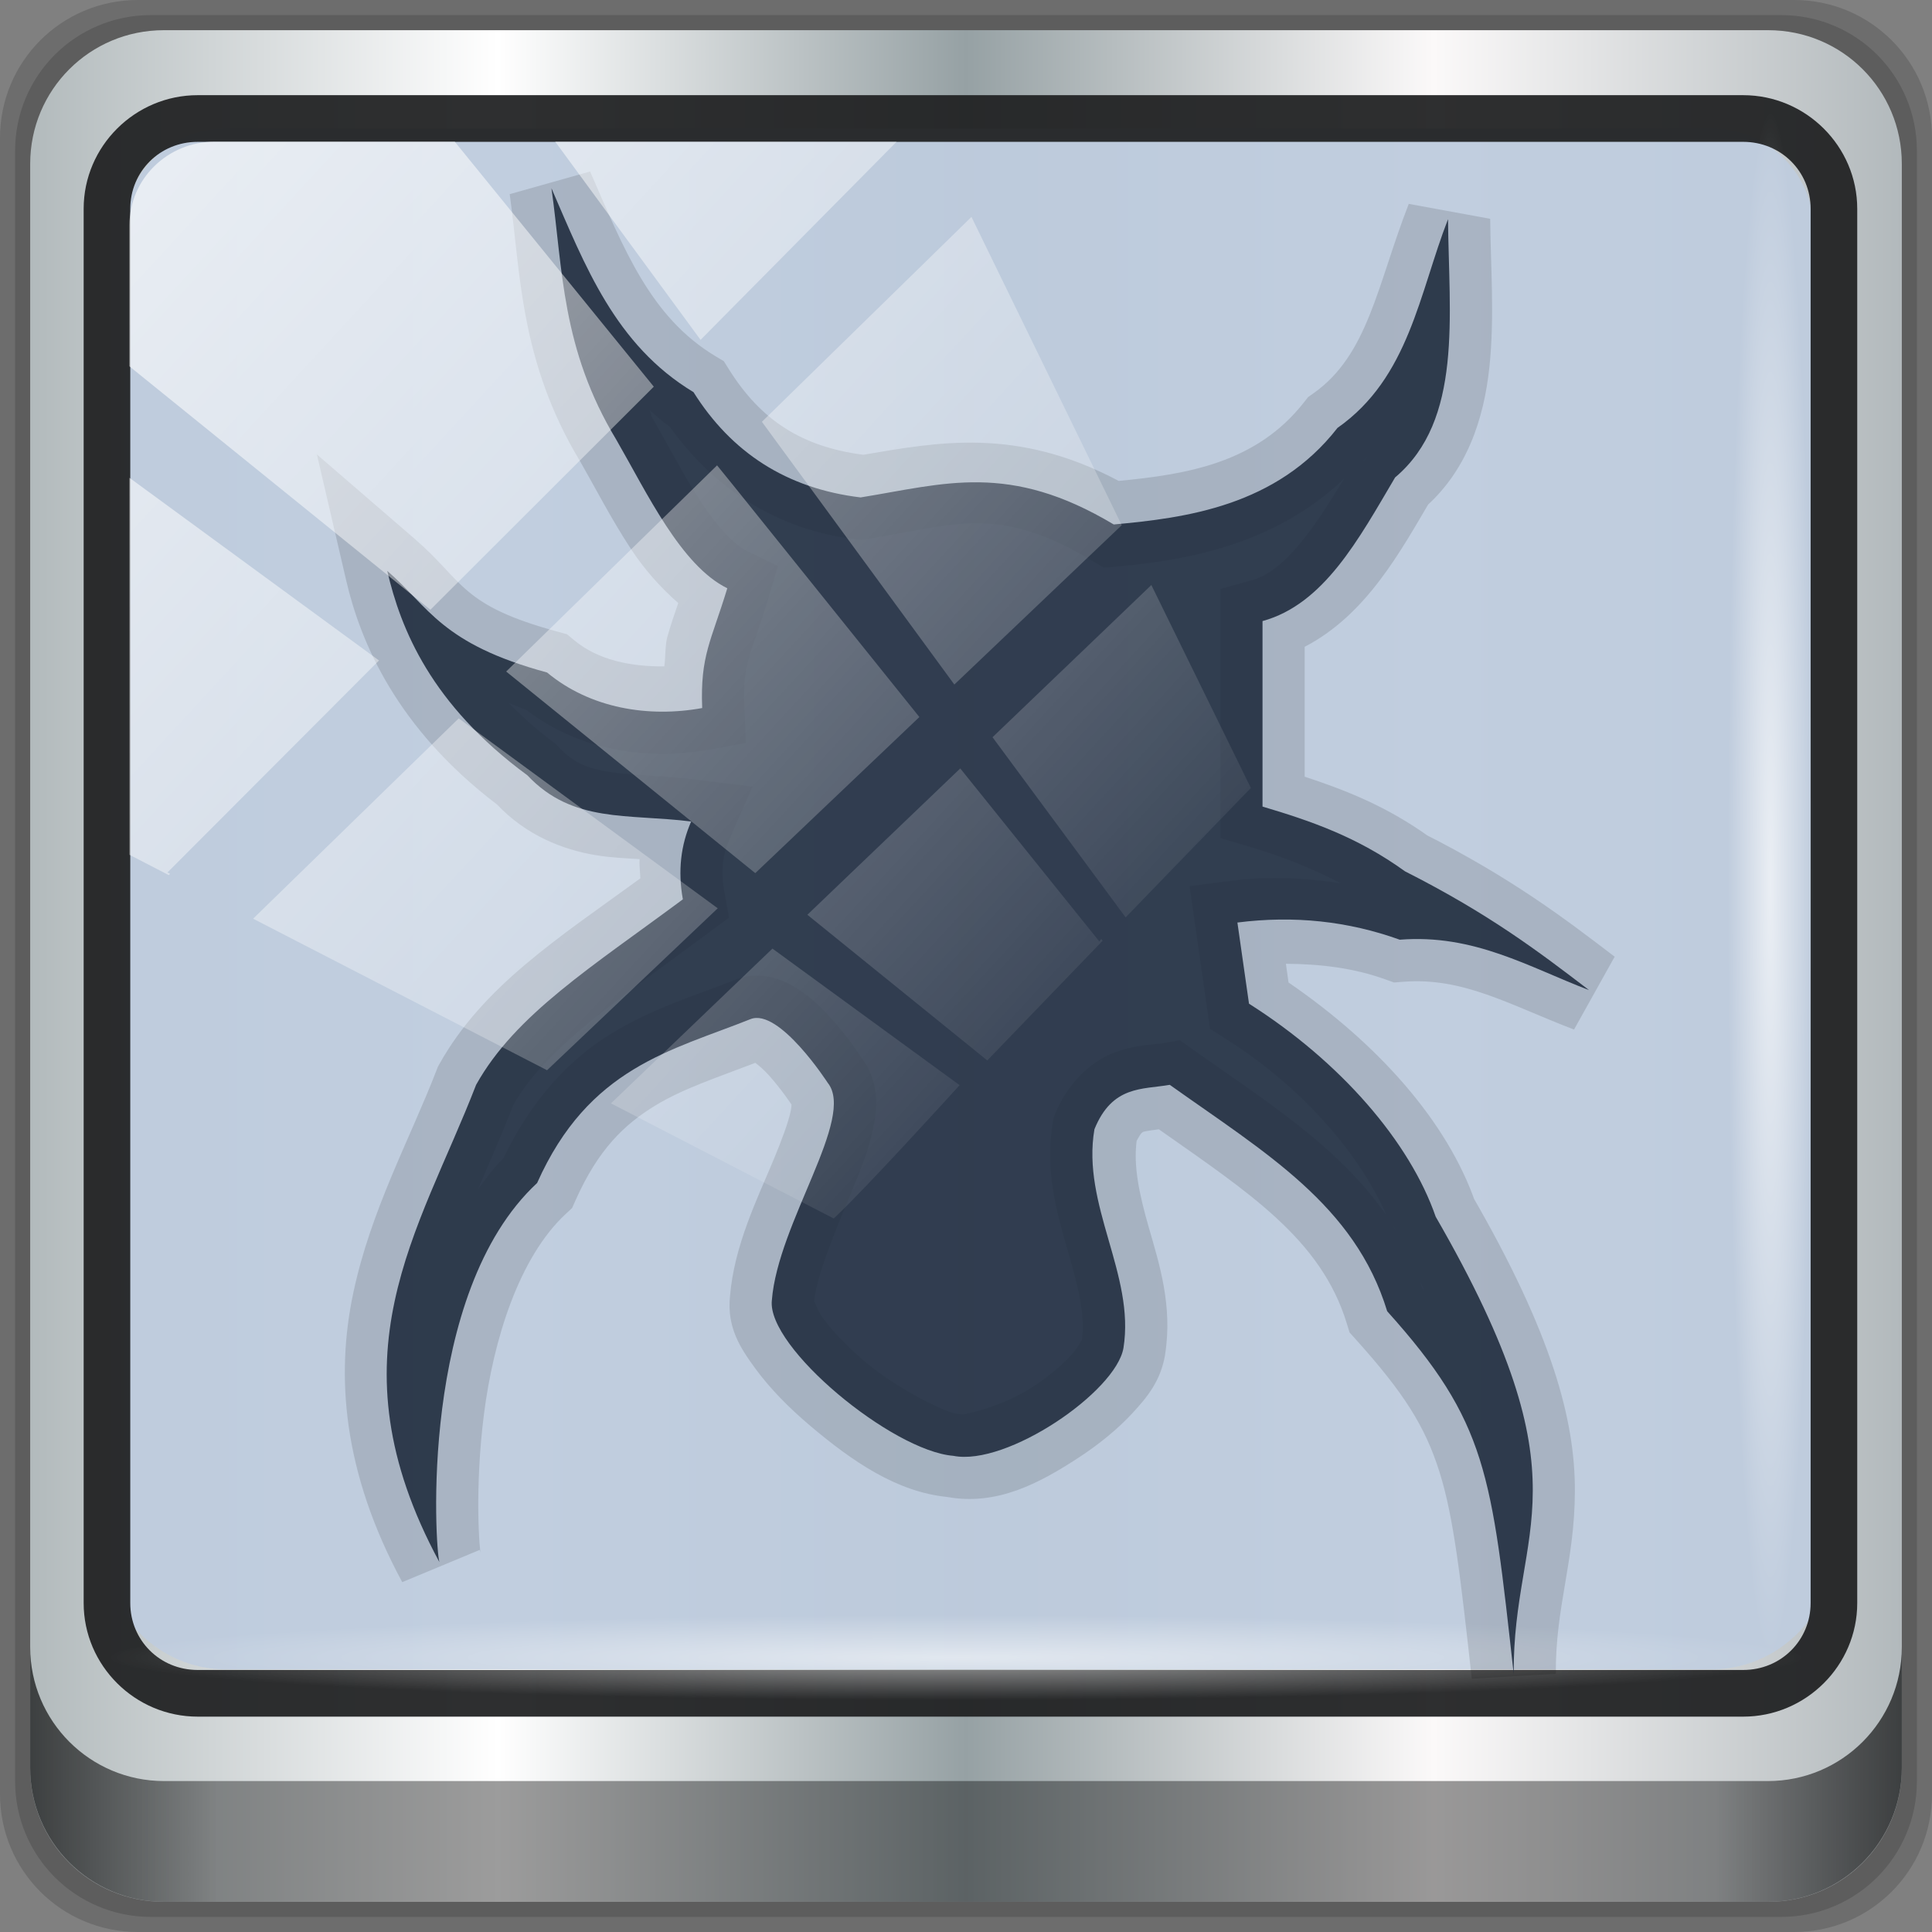 <?xml version="1.0" encoding="UTF-8" standalone="no"?>
<!-- Created with Inkscape (http://www.inkscape.org/) -->

<svg
   xmlns:dc="http://purl.org/dc/elements/1.1/"
   xmlns:cc="http://creativecommons.org/ns#"
   xmlns:rdf="http://www.w3.org/1999/02/22-rdf-syntax-ns#"
   xmlns:svg="http://www.w3.org/2000/svg"
   xmlns="http://www.w3.org/2000/svg"
   xmlns:xlink="http://www.w3.org/1999/xlink"
   xmlns:sodipodi="http://sodipodi.sourceforge.net/DTD/sodipodi-0.dtd"
   xmlns:inkscape="http://www.inkscape.org/namespaces/inkscape"
   width="96"
   height="96"
   id="svg13094"
   version="1.1"
   inkscape:version="0.92.2 5c3e80d, 2017-08-06"
   sodipodi:docname="tremulous.svg">
  <rect width="100%" height="100%" fill="#808080" stroke="none"/>
  <sodipodi:namedview
     id="base"
     pagecolor="#ffffff"
     bordercolor="#666666"
     borderopacity="1.0"
     inkscape:pageopacity="0"
     inkscape:pageshadow="2"
     inkscape:zoom="2.9168155"
     inkscape:cx="48"
     inkscape:cy="48"
     inkscape:document-units="px"
     inkscape:current-layer="g2574"
     showgrid="false"
     inkscape:snap-bbox="true"
     inkscape:bbox-paths="true"
     inkscape:bbox-nodes="true"
     inkscape:snap-bbox-edge-midpoints="true"
     inkscape:snap-bbox-midpoints="true"
     inkscape:object-paths="true"
     inkscape:snap-intersection-paths="true"
     inkscape:object-nodes="true"
     inkscape:snap-smooth-nodes="true"
     inkscape:snap-midpoints="true"
     inkscape:snap-object-midpoints="true"
     inkscape:snap-center="true"
     showguides="true"
     inkscape:guide-bbox="true"
     inkscape:window-width="1280"
     inkscape:window-height="972"
     inkscape:window-x="0"
     inkscape:window-y="23"
     inkscape:window-maximized="1"
     inkscape:snap-global="false"
     fit-margin-top="0"
     fit-margin-left="0"
     fit-margin-right="0"
     fit-margin-bottom="0"
     showborder="true"
     inkscape:showpageshadow="false"
     inkscape:snap-page="true">
    <inkscape:grid
       type="xygrid"
       id="grid3075"
       empspacing="5"
       visible="true"
       enabled="true"
       snapvisiblegridlinesonly="true"
       originx="1.6362304e-08"
       originy="18"
       spacingx="1"
       spacingy="1" />
  </sodipodi:namedview>
  <defs
     id="defs13096">
    <linearGradient
       id="linearGradient3803"
       inkscape:collect="always">
      <stop
         id="stop3805"
         offset="0"
         style="stop-color:#000000;stop-opacity:0.138" />
      <stop
         id="stop3807"
         offset="1"
         style="stop-color:#000000;stop-opacity:0.075" />
    </linearGradient>
    <linearGradient
       id="linearGradient3797"
       inkscape:collect="always">
      <stop
         id="stop3799"
         offset="0"
         style="stop-color:#000000;stop-opacity:0.138" />
      <stop
         id="stop3801"
         offset="1"
         style="stop-color:#000000;stop-opacity:0.075" />
    </linearGradient>
    <linearGradient
       inkscape:collect="always"
       id="linearGradient3785">
      <stop
         style="stop-color:#000000;stop-opacity:0.138"
         offset="0"
         id="stop3787" />
      <stop
         style="stop-color:#000000;stop-opacity:0.075"
         offset="1"
         id="stop3789" />
    </linearGradient>
    <linearGradient
       inkscape:collect="always"
       xlink:href="#linearGradient3785"
       id="linearGradient3791"
       x1="7.513"
       y1="60.111"
       x2="7.513"
       y2="0.18"
       gradientUnits="userSpaceOnUse" />
    <linearGradient
       inkscape:collect="always"
       xlink:href="#linearGradient3803"
       id="linearGradient3793"
       x1="7.513"
       y1="60.111"
       x2="7.513"
       y2="0.18"
       gradientUnits="userSpaceOnUse" />
    <linearGradient
       inkscape:collect="always"
       xlink:href="#linearGradient3797"
       id="linearGradient3795"
       x1="7.513"
       y1="60.111"
       x2="7.513"
       y2="0.18"
       gradientUnits="userSpaceOnUse" />
    <linearGradient
       inkscape:collect="always"
       xlink:href="#linearGradient6139-0"
       id="linearGradient4071"
       gradientUnits="userSpaceOnUse"
       gradientTransform="matrix(1.107,0,0,1.107,-4.994,-3.621)"
       x1="6"
       y1="47"
       x2="90"
       y2="47" />
    <linearGradient
       id="linearGradient6139-0">
      <stop
         id="stop6141-2"
         offset="0"
         style="stop-color:#b2babc;stop-opacity:1" />
      <stop
         style="stop-color:#ffffff;stop-opacity:1;"
         offset="0.25"
         id="stop6151-0" />
      <stop
         style="stop-color:#96a1a4;stop-opacity:1"
         offset="0.5"
         id="stop6147-1" />
      <stop
         id="stop6149-4"
         offset="0.75"
         style="stop-color:#fbf9f9;stop-opacity:1;" />
      <stop
         id="stop6143-4"
         offset="1"
         style="stop-color:#b2b9bc;stop-opacity:1" />
    </linearGradient>
    <linearGradient
       gradientTransform="translate(0.149,0.415)"
       inkscape:collect="always"
       xlink:href="#linearGradient3832-0-6-1-1"
       id="linearGradient4129"
       x1="1.5"
       y1="88.172"
       x2="94.5"
       y2="88.172"
       gradientUnits="userSpaceOnUse" />
    <linearGradient
       id="linearGradient3832-0-6-1-1">
      <stop
         style="stop-color:#000000;stop-opacity:1;"
         offset="0"
         id="stop3834-6-3-7-1" />
      <stop
         id="stop3872-2-4"
         offset="0.1"
         style="stop-color:#000000;stop-opacity:0.588;" />
      <stop
         style="stop-color:#000000;stop-opacity:0.588;"
         offset="0.9"
         id="stop3844-6-2-7-6" />
      <stop
         style="stop-color:#000000;stop-opacity:1;"
         offset="1"
         id="stop3836-5-0-2-9" />
    </linearGradient>
    <radialGradient
       inkscape:collect="always"
       xlink:href="#linearGradient3737"
       id="radialGradient7462"
       gradientUnits="userSpaceOnUse"
       gradientTransform="matrix(0.975,0,0,0.049,34.048,80.582)"
       cx="13.948"
       cy="44.893"
       fx="13.948"
       fy="44.893"
       r="43.199" />
    <linearGradient
       id="linearGradient3737">
      <stop
         offset="0"
         style="stop-color:#ffffff;stop-opacity:1"
         id="stop3739" />
      <stop
         offset="1"
         style="stop-color:#ffffff;stop-opacity:0"
         id="stop3741" />
    </linearGradient>
    <radialGradient
       inkscape:collect="always"
       xlink:href="#linearGradient3737"
       id="radialGradient7464"
       gradientUnits="userSpaceOnUse"
       gradientTransform="matrix(0.888,0,0,0.049,31.96,-90.317)"
       cx="13.948"
       cy="44.893"
       fx="13.948"
       fy="44.893"
       r="43.199" />
    <linearGradient
       inkscape:collect="always"
       xlink:href="#linearGradient3737"
       id="linearGradient4767"
       gradientUnits="userSpaceOnUse"
       x1="2.771"
       y1="-28.642"
       x2="50.528"
       y2="14.514" />
    <clipPath
       id="clipPath4156-4-1"
       clipPathUnits="userSpaceOnUse">
      <path
         inkscape:connector-curvature="0"
         id="path4158-0-8"
         d="m 27.046,-55.695 -14.214,13.321 h 0.061 l 15.653,21.771 10.231,-10.546 C 38.562,-32.302 27.468,-54.819 27.046,-55.695 Z M 9.647,-39.383 -5.241,-25.321 15.988,-7.806 26.372,-18.383 Z m 31.491,12.951 -9.741,9.714 8.945,12.458 7.781,-7.555 z m -49.84,4.379 -13.754,12.982 26.283,13.846 0.061,-0.062 -0.123,-0.062 L 13.599,-5.401 -8.702,-22.053 Z m 38.015,7.401 -9.803,9.775 11.579,9.559 7.628,-7.401 -8.669,-11.009 z m 20.187,5.674 -7.383,7.216 6.188,8.542 5.82,-6.137 z m -32.195,6.322 -9.557,9.498 13.662,7.185 7.934,-7.678 z m 23.312,2.374 -7.107,6.938 8.363,6.907 5.361,-5.674 -0.061,-0.092 -0.092,0.123 -6.464,-8.203 z m -8.73,8.542 -7.505,7.339 10.354,5.458 c 1.397,-1.321 5.675,-6.123 5.851,-6.322 z"
         style="opacity:0.6;fill:#ffffff;fill-opacity:1;stroke:none" />
    </clipPath>
    <linearGradient
       id="ButtonShadow-16"
       gradientTransform="scale(1.006,0.994)"
       x1="45.448"
       y1="92.54"
       x2="45.448"
       y2="7.017"
       gradientUnits="userSpaceOnUse">
      <stop
         style="stop-color:#000000;stop-opacity:1;"
         offset="0"
         id="stop3750-6" />
      <stop
         style="stop-color:#000000;stop-opacity:0.588;"
         offset="1"
         id="stop3752-4" />
    </linearGradient>
    <clipPath
       clipPathUnits="userSpaceOnUse"
       id="clipPath4355-7">
      <rect
         style="fill:#ffffff;fill-opacity:1;fill-rule:nonzero;stroke:none"
         id="rect4357-5"
         width="84"
         height="80"
         x="6"
         y="6"
         rx="6"
         ry="6" />
    </clipPath>
    <clipPath
       clipPathUnits="userSpaceOnUse"
       id="clipPath4355-9">
      <rect
         style="fill:#ffffff;fill-opacity:1;fill-rule:nonzero;stroke:none"
         id="rect4357-1"
         width="84"
         height="80"
         x="6"
         y="6"
         rx="6"
         ry="6" />
    </clipPath>
    <clipPath
       clipPathUnits="userSpaceOnUse"
       id="clipPath4355-1">
      <rect
         style="fill:#ffffff;fill-opacity:1;fill-rule:nonzero;stroke:none"
         id="rect4357-9"
         width="84"
         height="80"
         x="6"
         y="6"
         rx="6"
         ry="6" />
    </clipPath>
    <clipPath
       clipPathUnits="userSpaceOnUse"
       id="clipPath3943-52-0">
      <path
         id="path3945-4-1"
         d="m 69.781,20.844 -5,3.438 c 5.587,5.537 9,13.328 9,21.812 0,8.434 -3.377,16.096 -8.906,21.625 l 5,3.438 C 76.078,64.576 80,55.844 80,46.094 c 2e-6,-9.797 -3.963,-18.66 -10.219,-25.25 z M 40,24.062 28.906,36.219 H 21.5 c -0.823,0 -1.5,0.677 -1.5,1.5 v 1 14.844 1 c 0,0.823 0.684,1.61 1.5,1.5 h 7.406 L 40,68 V 66 26.062 Z m 20.594,3.281 -5,3.438 L 55.5,30.875 c 3.938,3.89 6.406,9.25 6.406,15.219 0,5.921 -2.43,11.148 -6.312,15.031 l 0.094,0.094 5.094,3.438 c 4.475,-4.908 7.25,-11.402 7.25,-18.562 0,-7.231 -2.879,-13.831 -7.438,-18.75 z m -9.25,6.5 -5.219,3.625 c 2.222,2.218 3.719,5.24 3.719,8.625 0,3.337 -1.459,6.228 -3.625,8.438 l 5.219,3.625 c 2.822,-3.237 4.531,-7.434 4.531,-12.062 0,-4.673 -1.754,-9.001 -4.625,-12.25 z"
         style="color:#000000;display:inline;overflow:visible;visibility:visible;opacity:0.8;fill:#ff00ff;fill-opacity:1;fill-rule:nonzero;stroke:none;stroke-width:1;marker:none;enable-background:accumulate"
         inkscape:connector-curvature="0" />
    </clipPath>
  </defs>
  <g
     id="g3043"
     inkscape:export-filename="folder.png"
     inkscape:export-xdpi="90"
     inkscape:export-ydpi="90"
     transform="translate(-0.625,32.082)" />
  <g
     id="scalable"
     transform="matrix(1.039,0,0,1.039,1214.722,1910.812)"
     inkscape:label="#g3701"
     style="fill:#ffffff" />
  <g
     transform="translate(0,-1026.52)"
     id="layer1"
     inkscape:label="Livello 1">
    <g
       id="g2574"
       style="display:inline"
       transform="translate(-0.149,1026.105)">
      <path
         style="display:inline;opacity:0.15;fill:#000000;fill-opacity:1;fill-rule:nonzero;stroke:none"
         d="M 89.292,0.415 H 7.006 c -3.799,0 -6.857,3.058 -6.857,6.857 V 89.558 c 0,3.799 3.058,6.857 6.857,6.857 H 89.292 c 3.799,0 6.857,-3.058 6.857,-6.857 V 7.272 c 0,-3.799 -3.058,-6.857 -6.857,-6.857 z"
         id="path3288"
         inkscape:connector-curvature="0" />
      <path
         inkscape:connector-curvature="0"
         id="path4085"
         d="M 88.649,1.165 H 7.649 c -3.739,0 -6.75,3.01 -6.75,6.75 V 88.915 c 0,3.74 3.011,6.75 6.75,6.75 H 88.649 c 3.74,0 6.75,-3.01 6.75,-6.75 V 7.915 c 0,-3.739 -3.01,-6.75 -6.75,-6.75 z"
         style="display:inline;opacity:0.15;fill:#000000;fill-opacity:1;fill-rule:nonzero;stroke:none" />
      <path
         style="display:inline;fill:url(#linearGradient4071);fill-opacity:1;fill-rule:nonzero;stroke:none"
         d="M 88.006,1.915 H 8.292 c -3.68,0 -6.643,2.963 -6.643,6.643 V 88.272 c 0,3.68 2.963,6.643 6.643,6.643 H 88.006 c 3.68,0 6.643,-2.963 6.643,-6.643 V 8.558 c 0,-3.68 -2.963,-6.643 -6.643,-6.643 z"
         id="rect4251-1"
         inkscape:connector-curvature="0" />
      <path
         style="display:inline;opacity:0.96;fill:#beccde;fill-opacity:1;fill-rule:nonzero;stroke:none;stroke-width:1.03"
         d="m 11.39,6.802 c -2.856,0 -5.124,2.288 -5.124,5.171 v 21.427 7.239 39.914 c 1.097,1.684 2.969,2.812 5.124,2.812 h 4.099 65.589 4.099 c 2.155,0 4.027,-1.127 5.124,-2.812 V 40.64 33.401 11.973 c 0,-2.883 -2.268,-5.171 -5.124,-5.171 z"
         id="path3400-6"
         inkscape:connector-curvature="0"
         sodipodi:nodetypes="sscccsccscccsss" />
      <path
         inkscape:connector-curvature="0"
         id="path4989"
         d="m 9.974,5.144 c -3.117,0 -5.668,2.54 -5.668,5.646 v 69.278 c 0,3.106 2.551,5.646 5.668,5.646 H 86.766 c 3.117,0 5.668,-2.54 5.668,-5.646 V 10.79 c 0,-3.106 -2.551,-5.646 -5.668,-5.646 z m 0,2.319 H 86.766 c 1.888,0 3.352,1.48 3.352,3.327 v 69.278 c 0,1.846 -1.464,3.327 -3.352,3.327 H 9.974 c -1.888,0 -3.352,-1.48 -3.352,-3.327 V 10.79 c 0,-1.846 1.464,-3.327 3.352,-3.327 z"
         style="color:#000000;font-style:normal;font-variant:normal;font-weight:normal;font-stretch:normal;font-size:medium;line-height:normal;font-family:Sans;-inkscape-font-specification:Sans;text-indent:0;text-align:start;text-decoration:none;text-decoration-line:none;letter-spacing:normal;word-spacing:normal;text-transform:none;writing-mode:lr-tb;direction:ltr;baseline-shift:baseline;text-anchor:start;display:inline;overflow:visible;visibility:visible;fill:#202223;fill-opacity:0.937;stroke:none;stroke-width:2.376;marker:none;enable-background:accumulate" />
      <path
         inkscape:connector-curvature="0"
         style="display:inline;opacity:0.658;fill:url(#linearGradient4129);fill-opacity:1;fill-rule:nonzero;stroke:none"
         d="m 1.649,82.259 v 6 c 0,3.68 2.976,6.656 6.656,6.656 H 87.993 c 3.68,0 6.656,-2.976 6.656,-6.656 v -6 c 0,3.68 -2.976,6.656 -6.656,6.656 H 8.305 c -3.68,0 -6.656,-2.976 -6.656,-6.656 z"
         id="path4118" />
      <rect
         style="opacity:0.55;fill:url(#radialGradient7462);fill-opacity:1;stroke:none"
         id="rect4131"
         width="84.25"
         height="4.25"
         x="5.524"
         y="80.665"
         rx="0"
         ry="4.25" />
      <rect
         ry="4.25"
         rx="0"
         y="-90.234"
         x="5.975"
         height="4.25"
         width="76.75"
         id="rect4141"
         style="opacity:0.669;fill:url(#radialGradient7464);fill-opacity:1;stroke:none"
         transform="rotate(90)" />
      <g
         transform="matrix(0.764,0,0,0.764,28.469,-9.957)"
         id="g840">
        <path
           inkscape:connector-curvature="0"
           id="path834"
           d="m 1.312,24.729 -5.23,1.474 c 0.709,5.028 0.631,10.839 4.588,17.394 8.8835e-4,0.002 0.003,0.002 0.004,0.004 0.945,1.646 2.005,3.716 3.285,5.666 0.851,1.297 1.889,2.483 3.085,3.531 -0.244,0.713 -0.516,1.491 -0.714,2.221 C 6.186,55.545 6.222,56.316 6.139,56.917 3.972,56.934 1.848,56.523 0.266,55.207 l -0.461,-0.382 -0.575,-0.157 C -7.149,52.938 -6.866,51.413 -10.091,48.627 l -6.366,-5.495 1.903,8.19 c 0.943,4.065 3.317,9.635 9.793,14.563 0.006,0.006 0.012,0.008 0.018,0.014 1.915,2.021 4.289,2.941 6.405,3.292 1.036,0.172 1.917,0.2 2.87,0.261 -0.033,0.41 0.036,0.835 0.046,1.253 -5.306,3.86 -10.246,7.012 -13.078,12.092 l -0.093,0.168 -0.068,0.179 c -1.77,4.577 -4.278,9.105 -5.427,14.506 -1.148,5.4 -0.698,11.644 3.181,18.826 l 5.038,-2.096 c 0.115,0.38 0.053,0.226 0.039,0.114 -0.014,-0.112 -0.032,-0.303 -0.05,-0.546 -0.036,-0.487 -0.069,-1.189 -0.079,-2.031 -0.019,-1.686 0.059,-3.951 0.368,-6.373 0.618,-4.844 2.279,-10.193 5.32,-13.017 l 0.411,-0.382 0.228,-0.511 C 1.847,88.318 3.541,86.704 5.557,85.475 c 1.821,-1.109 4.087,-1.843 6.501,-2.774 0.233,0.181 0.529,0.422 0.864,0.793 0.834,0.921 1.542,1.999 1.542,1.999 l 0.075,0.118 0.086,0.107 c -0.345,-0.431 -0.129,-0.521 -0.278,0.171 -0.15,0.693 -0.567,1.826 -1.096,3.099 -1.052,2.532 -2.569,5.579 -2.842,8.897 -0.211,2.048 0.695,3.396 1.653,4.705 0.965,1.319 2.206,2.571 3.584,3.734 2.705,2.283 5.596,4.284 8.893,4.613 3.232,0.585 5.993,-0.892 8.551,-2.563 1.298,-0.849 2.491,-1.812 3.474,-2.867 0.983,-1.055 1.86,-2.132 2.142,-3.813 v -0.007 -0.011 c 0.506,-3.164 -0.379,-5.91 -1.05,-8.24 -0.637,-2.215 -1.009,-4.01 -0.8,-5.655 0.145,-0.26 0.272,-0.531 0.443,-0.596 0.114,-0.043 0.686,-0.117 1.003,-0.161 5.85,4.119 10.555,7.149 12.224,12.631 l 0.179,0.582 0.407,0.453 c 3.129,3.478 4.503,5.648 5.437,8.604 0.934,2.956 1.381,6.924 2.106,13.467 l 5.466,-0.321 c -0.034,-4.369 1.228,-7.3 1.239,-11.899 0.011,-4.6 -1.478,-10.194 -6.68,-19.204 l 0.218,0.475 C 57.053,86.483 52.523,81.442 46.736,77.475 l -0.171,-1.217 c 2.228,0.016 4.395,0.268 6.476,1.018 l 0.557,0.2 0.586,-0.046 c 3.925,-0.311 6.906,1.496 11.121,3.106 l 2.642,-4.738 C 64.718,73.331 61.265,70.696 55.551,67.803 l 0.368,0.221 c -2.791,-2.013 -5.503,-3.069 -8.133,-3.934 v -8.447 c 4.026,-2.088 6.24,-6.223 8.244,-9.618 l -0.596,0.703 c 2.91,-2.453 4.01,-5.937 4.363,-9.247 0.353,-3.31 0.08,-6.658 0.054,-9.675 l -5.295,-0.971 c -2.054,5.27 -2.634,9.82 -6.209,12.328 l -0.336,0.236 -0.253,0.321 C 44.647,43.711 40.081,44.43 35.69,44.854 29.047,41.319 23.885,42.343 19.078,43.154 15.073,42.631 12.421,40.905 10.356,37.621 L 10.009,37.067 9.449,36.732 C 5.247,34.201 3.527,29.828 1.312,24.729 Z m 3.87,15.537 c 0.447,0.338 0.794,0.735 1.292,1.042 2.858,3.997 6.964,6.726 12.103,7.344 l 0.386,0.043 0.382,-0.061 c 5.726,-0.929 8.469,-2.272 14.613,1.407 l 0.768,0.457 0.893,-0.079 c 4.201,-0.384 10.134,-1.313 14.727,-5.705 -2.006,3.304 -3.861,6.018 -6.026,6.612 L 42.302,51.88 v 16.201 l 1.96,0.582 c 2.103,0.626 3.986,1.384 5.855,2.353 -2.305,-0.343 -4.651,-0.466 -7.051,-0.161 l -2.763,0.353 1.328,9.282 1.067,0.678 c 5.114,3.243 8.752,7.636 10.411,11.453 -3.185,-4.569 -7.991,-7.513 -12.506,-10.725 l -0.932,-0.664 -1.128,0.196 c -0.595,0.104 -1.732,0.071 -3.195,0.628 -1.463,0.557 -2.985,1.981 -3.777,3.934 l -0.111,0.275 -0.05,0.289 c -0.555,3.226 0.301,6.044 0.978,8.397 0.675,2.348 1.156,4.238 0.903,5.841 0.039,-0.24 -0.15,0.343 -0.739,0.975 -0.594,0.637 -1.486,1.381 -2.46,2.017 -1.948,1.273 -4.441,1.82 -4.616,1.785 l -0.161,-0.032 -0.161,-0.011 c -0.605,-0.048 -3.734,-1.505 -5.969,-3.392 -1.118,-0.943 -2.1,-1.97 -2.695,-2.785 -0.596,-0.814 -0.572,-1.451 -0.632,-0.907 l 0.004,-0.043 0.004,-0.043 c 0.134,-1.711 1.33,-4.576 2.449,-7.269 0.559,-1.346 1.093,-2.657 1.392,-4.041 0.297,-1.375 0.449,-3.158 -0.782,-4.723 -0.112,-0.174 -0.808,-1.269 -1.935,-2.513 -0.606,-0.67 -1.291,-1.355 -2.206,-1.935 -0.915,-0.58 -2.383,-1.232 -4.056,-0.564 -2.422,0.967 -5.228,1.775 -8.022,3.477 -2.661,1.621 -5.165,4.228 -7.026,8.108 -0.628,0.621 -1.134,1.321 -1.653,2.014 0.754,-1.763 1.539,-3.549 2.296,-5.477 2.078,-3.697 6.715,-6.746 12.66,-11.168 L 10.345,73.254 10.042,71.58 C 9.792,70.198 9.94,69.145 10.395,68.11 L 11.873,64.743 8.224,64.286 C 5.915,63.997 3.986,64.016 2.559,63.779 1.131,63.543 0.264,63.222 -0.772,62.123 L -0.94,61.944 -1.14,61.794 c -1.142,-0.841 -2.005,-1.668 -2.842,-2.492 0.617,0.215 1.062,0.463 1.778,0.657 L -3.243,59.424 c 3.572,2.972 8.215,3.65 12.335,2.899 l 2.342,-0.425 -0.093,-2.378 c -0.059,-1.518 0.044,-2.203 0.278,-3.067 0.234,-0.864 0.684,-1.994 1.239,-3.824 l 0.675,-2.231 -2.092,-1.025 C 10.737,49.029 9.606,47.879 8.542,46.257 7.478,44.635 6.447,42.64 5.397,40.816 l -0.014,-0.025 -0.014,-0.025 C 5.262,40.59 5.281,40.44 5.183,40.266 Z m 46.901,2.828 -0.589,0.557 c 0.063,-0.045 0.091,-0.105 0.154,-0.15 0.135,-0.161 0.304,-0.238 0.436,-0.407 z m 1.275,49.936 c 0.074,0.185 0.294,0.397 0.357,0.578 l 0.086,0.246 0.132,0.225 c 0.837,1.449 1.01,2.204 1.635,3.431 -0.056,-0.064 -0.086,-0.118 -0.143,-0.182 -0.553,-1.569 -1.221,-3.022 -2.067,-4.298 z"
           style="color:#000000;font-style:normal;font-variant:normal;font-weight:normal;font-stretch:normal;font-size:medium;line-height:normal;font-family:sans-serif;font-variant-ligatures:normal;font-variant-position:normal;font-variant-caps:normal;font-variant-numeric:normal;font-variant-alternates:normal;font-feature-settings:normal;text-indent:0;text-align:start;text-decoration:none;text-decoration-line:none;text-decoration-style:solid;text-decoration-color:#000000;letter-spacing:normal;word-spacing:normal;text-transform:none;writing-mode:lr-tb;direction:ltr;text-orientation:mixed;dominant-baseline:auto;baseline-shift:baseline;text-anchor:start;white-space:normal;shape-padding:0;clip-rule:nonzero;display:inline;overflow:visible;visibility:visible;opacity:0.126;isolation:auto;mix-blend-mode:normal;color-interpolation:sRGB;color-interpolation-filters:linearRGB;solid-color:#000000;solid-opacity:1;vector-effect:none;fill:#000000;fill-opacity:1;fill-rule:nonzero;stroke:none;stroke-width:5.484;stroke-linecap:butt;stroke-linejoin:miter;stroke-miterlimit:4;stroke-dasharray:none;stroke-dashoffset:0;stroke-opacity:1;marker:none;color-rendering:auto;image-rendering:auto;shape-rendering:auto;text-rendering:auto;enable-background:accumulate" />
        <path
           style="color:#000000;display:inline;overflow:visible;visibility:visible;fill:#1d2a3c;fill-opacity:0.875;fill-rule:nonzero;stroke:none;stroke-width:1.828;marker:none;enable-background:accumulate"
           d="m 16.769,84.006 c 0,0 -3.159,-4.893 -5.027,-4.147 -5.15,2.056 -10.519,3.121 -13.877,10.658 -7.72,7.17 -6.629,23.754 -6.356,24.655 -7.243,-13.409 -1.32,-21.452 2.388,-31.041 2.556,-4.586 7.585,-7.705 13.447,-12.064 -0.336,-1.859 -0.129,-3.538 0.54,-5.062 -4.148,-0.519 -7.696,0.131 -10.65,-3.002 -6.276,-4.618 -8.239,-9.517 -9.117,-13.3 2.725,2.354 3.497,4.74 10.396,6.611 2.818,2.345 6.615,2.945 10.088,2.312 C 8.467,56.189 9.187,55.287 10.234,51.835 7.229,50.363 5.023,45.66 3.02,42.183 -0.565,36.245 -0.453,31.129 -1.202,25.821 c 2.18,5.019 4.137,10.186 9.237,13.258 2.471,3.93 6.054,6.27 10.87,6.849 5.485,-0.889 9.653,-2.317 16.463,1.759 4.647,-0.424 10.575,-1.176 14.553,-6.281 4.658,-3.268 5.312,-8.761 7.188,-13.575 0.056,6.287 0.981,13.071 -3.442,16.798 -2.372,4.019 -4.628,8.245 -8.623,9.341 v 12.064 c 3.139,0.935 6.145,1.96 9.269,4.213 5.518,2.793 8.739,5.259 11.969,7.725 C 62.377,76.483 58.812,74.31 53.969,74.693 50.616,73.486 47.098,73.107 43.411,73.576 l 0.754,5.278 c 5.975,3.789 10.458,8.995 12.142,13.855 10.148,17.575 4.999,20.042 5.075,29.753 -1.45,-13.073 -1.722,-16.368 -8.23,-23.605 -2.101,-6.902 -7.934,-10.311 -14.139,-14.725 -1.796,0.314 -3.741,0.031 -4.901,2.89 -0.849,4.936 2.652,9.45 1.889,14.22 -0.479,2.85 -7.592,7.713 -11.063,7.019 -3.981,-0.316 -12.141,-7.058 -11.806,-10.113 0.394,-5.049 5.464,-11.857 3.638,-14.142 z"
           id="path3924"
           inkscape:connector-curvature="0"
           sodipodi:nodetypes="cscccccccccccccccccccccccccccccccccc" />
      </g>
      <rect
         transform="matrix(1.069,0,0,1.048,4.444,38.894)"
         style="opacity:0.65;fill:url(#linearGradient4767);fill-opacity:1;stroke:none"
         id="rect4146"
         width="75.966"
         height="69.024"
         x="2"
         y="-30"
         rx="3.957"
         ry="3.957"
         clip-path="url(#clipPath4156-4-1)" />
    </g>
  </g>
</svg>
